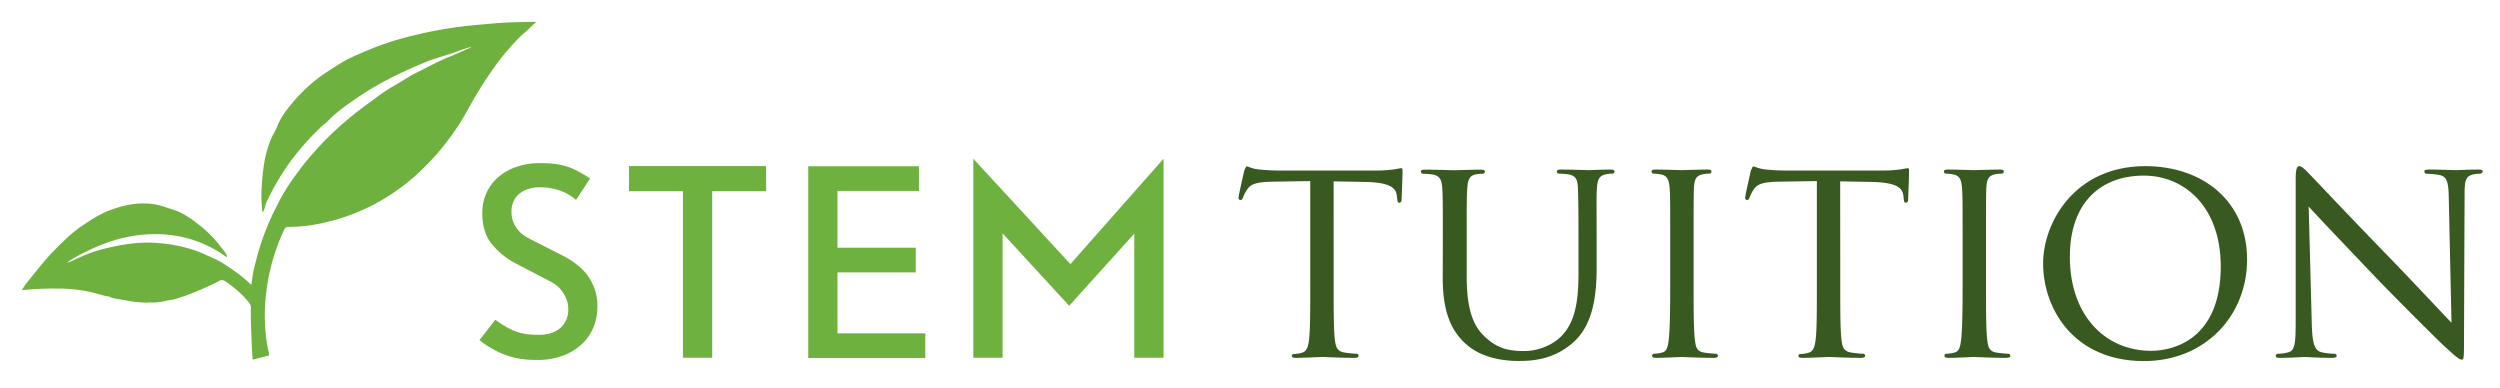 <svg id="Layer_1" data-name="Layer 1" xmlns="http://www.w3.org/2000/svg" xmlns:xlink="http://www.w3.org/1999/xlink" viewBox="0 0 1025 159"><defs><style>.cls-1{fill:none;}.cls-2{fill:#6fb13f;}.cls-3{fill:#385920;}.cls-4{clip-path:url(#clip-path);}</style><clipPath id="clip-path"><rect class="cls-1" x="9" y="9" width="210.83" height="138.5"/></clipPath></defs><title>Artboard 1</title><path class="cls-2" d="M243.48,133.78a19.71,19.71,0,0,1-4.65,7.05,22.83,22.83,0,0,1-7.8,4.9,30,30,0,0,1-11,1.85,48.86,48.86,0,0,1-5.4-.3,31.36,31.36,0,0,1-5.55-1.15,34.73,34.73,0,0,1-6-2.45,43.92,43.92,0,0,1-6.5-4.2l6.5-8.4a43.45,43.45,0,0,0,5,3.25,24.27,24.27,0,0,0,4.4,1.9,20.83,20.83,0,0,0,4.15.85c1.37.13,2.82.2,4.35.2,3.67,0,6.58-.93,8.75-2.8a9.84,9.84,0,0,0,3.25-7.9,10.47,10.47,0,0,0-.65-3.65,14.22,14.22,0,0,0-1.65-3.2,12.21,12.21,0,0,0-2.2-2.45,15.07,15.07,0,0,0-2.3-1.6l-14.2-7.4A31.59,31.59,0,0,1,201.58,100q-3.86-4.84-3.85-12.65A19.63,19.63,0,0,1,199.5,79a18.77,18.77,0,0,1,4.94-6.5A22.43,22.43,0,0,1,212,68.33a29.73,29.73,0,0,1,9.46-1.45,49.64,49.64,0,0,1,5.75.3,28.74,28.74,0,0,1,4.9,1,26,26,0,0,1,4.7,1.95c1.57.83,3.28,1.85,5.15,3.05l-5.8,8.8a19.22,19.22,0,0,0-6.75-3.9,24.62,24.62,0,0,0-7.95-1.3,16.31,16.31,0,0,0-4.5.6,11.28,11.28,0,0,0-3.7,1.8,8.7,8.7,0,0,0-2.55,3,9.68,9.68,0,0,0-1,4.45,11.42,11.42,0,0,0,1,5,12.3,12.3,0,0,0,2.34,3.4,12.59,12.59,0,0,0,2.79,2.15c1,.53,1.78,1,2.45,1.3l13.16,6.7a38.41,38.41,0,0,1,5,3.25,22.08,22.08,0,0,1,4.34,4.35,21.42,21.42,0,0,1,3,5.65,20.36,20.36,0,0,1,1.15,7A22.56,22.56,0,0,1,243.48,133.78Z"/><path class="cls-2" d="M292,78.38v68.3H280V78.38h-22.1V68.08h56.2v10.3Z"/><path class="cls-2" d="M331.37,146.78V68.18h45.4v10.1h-33.4v23.3h32.1v10.1h-32.1v25h36v10.1Z"/><path class="cls-2" d="M465.06,146.68V95.78l-26.7,29.6-27.3-29.7v51h-12V65.08l39.8,43.2,38.2-43.2v81.6Z"/><path class="cls-3" d="M546.8,117.08c0,9.84,0,17.88.48,22.08.36,3,.84,4.92,4.08,5.4a40.39,40.39,0,0,0,4.8.48.75.75,0,0,1,.84.84c0,.48-.48.84-1.68.84-5.76,0-12.48-.36-13.08-.36s-7.8.36-10.92.36c-1.2,0-1.68-.24-1.68-.84,0-.36.24-.72.84-.72a14,14,0,0,0,3.12-.48c2.16-.48,2.76-2.52,3.12-5.52.48-4.2.48-12.24.48-22.08V74.24L522,74.48c-6.6.12-9.12.84-10.68,3.24A16.55,16.55,0,0,0,509.6,81c-.24.84-.6,1-1.08,1a.8.8,0,0,1-.72-.84c0-1.08,2.16-10.2,2.28-11,.24-.6.72-1.92,1.08-1.92.72,0,1.8.84,4.68,1.2s7.08.48,8.28.48H564a52.49,52.49,0,0,0,7.56-.48c1.56-.24,2.52-.48,3-.48s.48.6.48,1.2c0,3.12-.37,10.44-.37,11.64,0,.84-.47,1.32-1,1.32s-.72-.36-.84-1.8l-.13-1.08c-.35-3.12-2.63-5.4-12.71-5.64l-13.2-.24Z"/><path class="cls-3" d="M591.56,99.08c0-15.84,0-18.72-.24-22S590.48,72,587,71.48a34,34,0,0,0-3.6-.24,1,1,0,0,1-.84-.84c0-.6.48-.84,1.68-.84,4.8,0,11.16.24,12.12.24s7.56-.24,10.68-.24c1.2,0,1.79.24,1.79.84a1,1,0,0,1-1,.84,12.28,12.28,0,0,0-2.64.24c-2.76.48-3.36,2.28-3.6,5.64s-.24,6.12-.24,22v14.28c0,14.76,3.23,20.88,7.8,25,5.16,4.68,9.72,5.52,15.71,5.52,6.48,0,12.72-2.88,16.32-7.2,4.92-5.88,6-14.28,6-24.72V99.08c0-15.84-.12-18.72-.24-22s-.72-5.16-4.2-5.64a34,34,0,0,0-3.6-.24.9.9,0,0,1-.84-.84c0-.6.48-.84,1.68-.84,4.68,0,10.8.24,11.4.24s5.76-.24,8.88-.24c1.2,0,1.68.24,1.68.84a.9.9,0,0,1-.84.84,12.33,12.33,0,0,0-2.64.24c-2.88.6-3.48,2.28-3.72,5.64s-.12,6.12-.12,22V110c0,11-1.44,23.4-9.84,30.6C637.15,147.2,629,148,622.75,148c-3.47,0-14.51-.24-22-7.2-5.15-4.8-9.23-11.88-9.23-26.76Z"/><path class="cls-3" d="M694.39,117.08c0,9.84,0,17.88.49,22.08.35,3,.71,4.92,3.83,5.4a42.94,42.94,0,0,0,4.8.48.81.81,0,0,1,.84.84c0,.48-.48.84-1.68.84-5.88,0-12.71-.36-13.2-.36s-7.19.36-10.43.36c-1.08,0-1.68-.24-1.68-.84a.81.81,0,0,1,.84-.84,15.2,15.2,0,0,0,3.24-.48c2-.48,2.39-2.4,2.76-5.4.47-4.2.59-12.24.59-22.08v-18c0-15.84,0-18.72-.24-22-.24-3.48-1.08-5-3.35-5.52a18.87,18.87,0,0,0-3.24-.36.9.9,0,0,1-.84-.84c0-.6.48-.84,1.67-.84,3.49,0,10.09.24,10.68.24s7.32-.24,10.56-.24c1.2,0,1.68.24,1.68.84a1,1,0,0,1-.83.84,11.81,11.81,0,0,0-2.65.24c-2.88.6-3.48,2-3.72,5.64-.12,3.24-.12,6.12-.12,22Z"/><path class="cls-3" d="M754.51,117.08c0,9.84,0,17.88.48,22.08.36,3,.84,4.92,4.08,5.4a40.39,40.39,0,0,0,4.8.48.75.75,0,0,1,.84.84c0,.48-.48.84-1.68.84-5.76,0-12.48-.36-13.08-.36s-7.8.36-10.92.36c-1.2,0-1.68-.24-1.68-.84,0-.36.24-.72.84-.72a14,14,0,0,0,3.12-.48c2.16-.48,2.76-2.52,3.12-5.52.48-4.2.48-12.24.48-22.08V74.24l-15.24.24c-6.6.12-9.12.84-10.68,3.24A16.55,16.55,0,0,0,717.31,81c-.24.84-.6,1-1.08,1a.81.81,0,0,1-.72-.84c0-1.08,2.16-10.2,2.28-11,.25-.6.72-1.92,1.09-1.92.71,0,1.79.84,4.67,1.2s7.08.48,8.28.48h39.84a52.49,52.49,0,0,0,7.56-.48c1.56-.24,2.52-.48,3-.48s.48.6.48,1.2c0,3.12-.36,10.44-.36,11.64,0,.84-.48,1.32-1,1.32s-.72-.36-.84-1.8l-.12-1.08c-.36-3.12-2.64-5.4-12.72-5.64l-13.2-.24Z"/><path class="cls-3" d="M814.27,117.08c0,9.84,0,17.88.48,22.08.36,3,.72,4.92,3.84,5.4a42.94,42.94,0,0,0,4.8.48.81.81,0,0,1,.84.84c0,.48-.48.84-1.68.84-5.88,0-12.72-.36-13.2-.36s-7.2.36-10.44.36c-1.08,0-1.68-.24-1.68-.84a.81.81,0,0,1,.84-.84,15.11,15.11,0,0,0,3.24-.48c2-.48,2.4-2.4,2.76-5.4.48-4.2.6-12.24.6-22.08v-18c0-15.84,0-18.72-.24-22-.24-3.48-1.08-5-3.36-5.52a18.87,18.87,0,0,0-3.24-.36.9.9,0,0,1-.84-.84c0-.6.48-.84,1.68-.84,3.48,0,10.08.24,10.68.24s7.32-.24,10.56-.24c1.2,0,1.68.24,1.68.84a1,1,0,0,1-.84.84,11.78,11.78,0,0,0-2.64.24c-2.88.6-3.48,2-3.72,5.64-.12,3.24-.12,6.12-.12,22Z"/><path class="cls-3" d="M879.55,68.12c23.76,0,41.76,14.52,41.76,38.28,0,22.8-16.92,41.64-42.36,41.64C850,148,837.67,126.32,837.67,108,837.67,91.52,850.39,68.12,879.55,68.12Zm2.4,75.72c9.48,0,28.56-5,28.56-34.56C910.51,84.8,895.63,72,879,72c-17.64,0-30.36,11-30.36,33.24C848.59,129,862.87,143.84,882,143.84Z"/><path class="cls-3" d="M947.83,132.8c.24,8.4,1.2,10.92,4.08,11.64a25.1,25.1,0,0,0,5.28.6.82.82,0,0,1,.84.84c0,.6-.72.84-1.92.84-6,0-10.2-.36-11.16-.36s-5.4.36-10.2.36c-1.08,0-1.68-.12-1.68-.84a.82.82,0,0,1,.84-.84,16.62,16.62,0,0,0,4.32-.6c2.64-.72,3-3.48,3-12.72V73.28c0-4.08.6-5.16,1.44-5.16,1.2,0,3,2,4.08,3.12,1.68,1.68,17,18,33.36,34.8,10.44,10.8,21.72,22.92,25,26.28L1004,81.2c-.12-6.6-.72-8.88-4-9.48a33.8,33.8,0,0,0-5.16-.48c-.72,0-.84-.6-.84-1,0-.6.84-.72,2-.72,4.8,0,9.84.24,11,.24s4.68-.24,9-.24c1.08,0,1.92.12,1.92.72a1.19,1.19,0,0,1-1.2,1,12,12,0,0,0-2.52.24c-3.48.72-3.72,2.76-3.72,8.88l-.24,59.76c0,6.72-.12,7.32-.84,7.32-1.08,0-2.16-.84-8-6.24-1.08-1-16.32-16-27.48-27.6-12.24-12.84-24.12-25.32-27.36-28.92Z"/><g class="cls-4"><g class="cls-4"><path class="cls-2" d="M219.21,9c-5.75,0-11.47.12-17.21.64-3.56.32-7.15.61-10.72,1a168.16,168.16,0,0,0-22.16,4,117.79,117.79,0,0,0-21.79,7.47,56.81,56.81,0,0,0-7.23,3.52C136,28.28,131.76,30.74,128,34a66.73,66.73,0,0,0-7.18,7.08C118,44.37,115.18,47.8,113.59,52c-.64,1.7-1.73,3.23-2.44,4.93-2.72,6.48-3.5,13.34-3.89,20.25a55.19,55.19,0,0,0,.38,10c1-1.33.93-2.75,1.5-4A99.58,99.58,0,0,1,119.24,66a106.78,106.78,0,0,1,12.55-14.09c.8-.77,1.77-1.36,2.52-2.16,3.54-3.77,7.8-6.66,12-9.56,3.17-2.2,6.52-4.22,9.92-6.12a180.23,180.23,0,0,1,16.55-7.89c4.51-2,9.29-3.18,13.92-4.8.33-.12,8.72-3.35,5.72-1.35,4.54-2.45-6.23,2.51-7.11,2.83-5,1.86-9.6,4.53-14.38,6.84-3.48,1.7-6.65,4-10.06,5.87a76.21,76.21,0,0,0-7.81,5.32c-3.62,2.62-7.21,5.31-10.65,8.21-2.58,2.17-5.1,4.44-7.49,6.78-2.91,2.83-5.66,5.89-8.33,9-1.91,2.2-3.63,4.56-5.34,6.89a80.73,80.73,0,0,0-8.12,13.41,107.43,107.43,0,0,0-5.05,11.52A118.55,118.55,0,0,0,103.76,112c-.28,1.57-.47,3.15-.73,4.81a59.54,59.54,0,0,0-5.22-4.52c-3.08-2.11-6-4.38-9.5-6-2.49-1.14-5-2.37-7.51-3.33a61.31,61.31,0,0,0-15.29-3.25c-8.3-.84-16.38.62-24.36,2.66a61.43,61.43,0,0,0-9,3.39c-.36.17-8.77,4.23-1.46-.19,8.24-4.5,16.57-8,25.88-9.14,13.32-1.57,25.48,1.11,36.46,9.08a1.57,1.57,0,0,0,0-.52c-.48-1.55-1.64-2.61-2.58-3.85a47.48,47.48,0,0,0-8.42-8.63c-3.53-2.76-7.16-5.48-11.62-6.73-1.67-.47-3.29-1.18-5-1.58-7.92-1.91-15.37-.15-22.62,2.92a58.23,58.23,0,0,0-7.31,4.26,52.46,52.46,0,0,0-9.21,7.32,102.2,102.2,0,0,0-7.26,7.45c-2.72,3.21-5.36,6.48-8,9.77-.72.91-1.31,1.91-2.09,3.06a121.43,121.43,0,0,1,14.2-.66A59.57,59.57,0,0,1,38.25,120l4.67,1.26,1.65.32a.19.19,0,0,0,.18.07.33.33,0,0,1,.39.2A31.73,31.73,0,0,0,51,123,36.76,36.76,0,0,0,58.55,124a8,8,0,0,0,2.49,0,22.35,22.35,0,0,0,7.32-.74c1.27-.24,2.57-.37,3.82-.73a108.91,108.91,0,0,0,17.66-7.34,2.21,2.21,0,0,1,2.54.16,43.31,43.31,0,0,1,8.89,7.7c.76.91,1.65,1.79,1.61,3.14-.14,4.83.16,9.65.31,14.48.07,2.19.25,4.4.38,6.78l6.67-1.7a3.05,3.05,0,0,0-.16-1.66c-.09-.49-.23-1-.32-1.49a75.37,75.37,0,0,1-.75-21.36,82.53,82.53,0,0,1,7.53-27.08,1.68,1.68,0,0,1,1.79-1.13,65.87,65.87,0,0,0,15.15-1.87A82,82,0,0,0,159,80.54a82.47,82.47,0,0,0,12.14-9.25c2.71-2.5,5.27-5.15,7.74-7.86a103.46,103.46,0,0,0,7.93-10.32c3.25-4.55,5.65-9.57,8.51-14.31,2.33-3.86,4.77-7.63,7.39-11.28a93,93,0,0,1,8.43-10.29,54.48,54.48,0,0,1,4.59-4.4c1.41-1.15,2.52-2.6,4.09-3.61a1.18,1.18,0,0,0-.62-.22"/></g></g></svg>